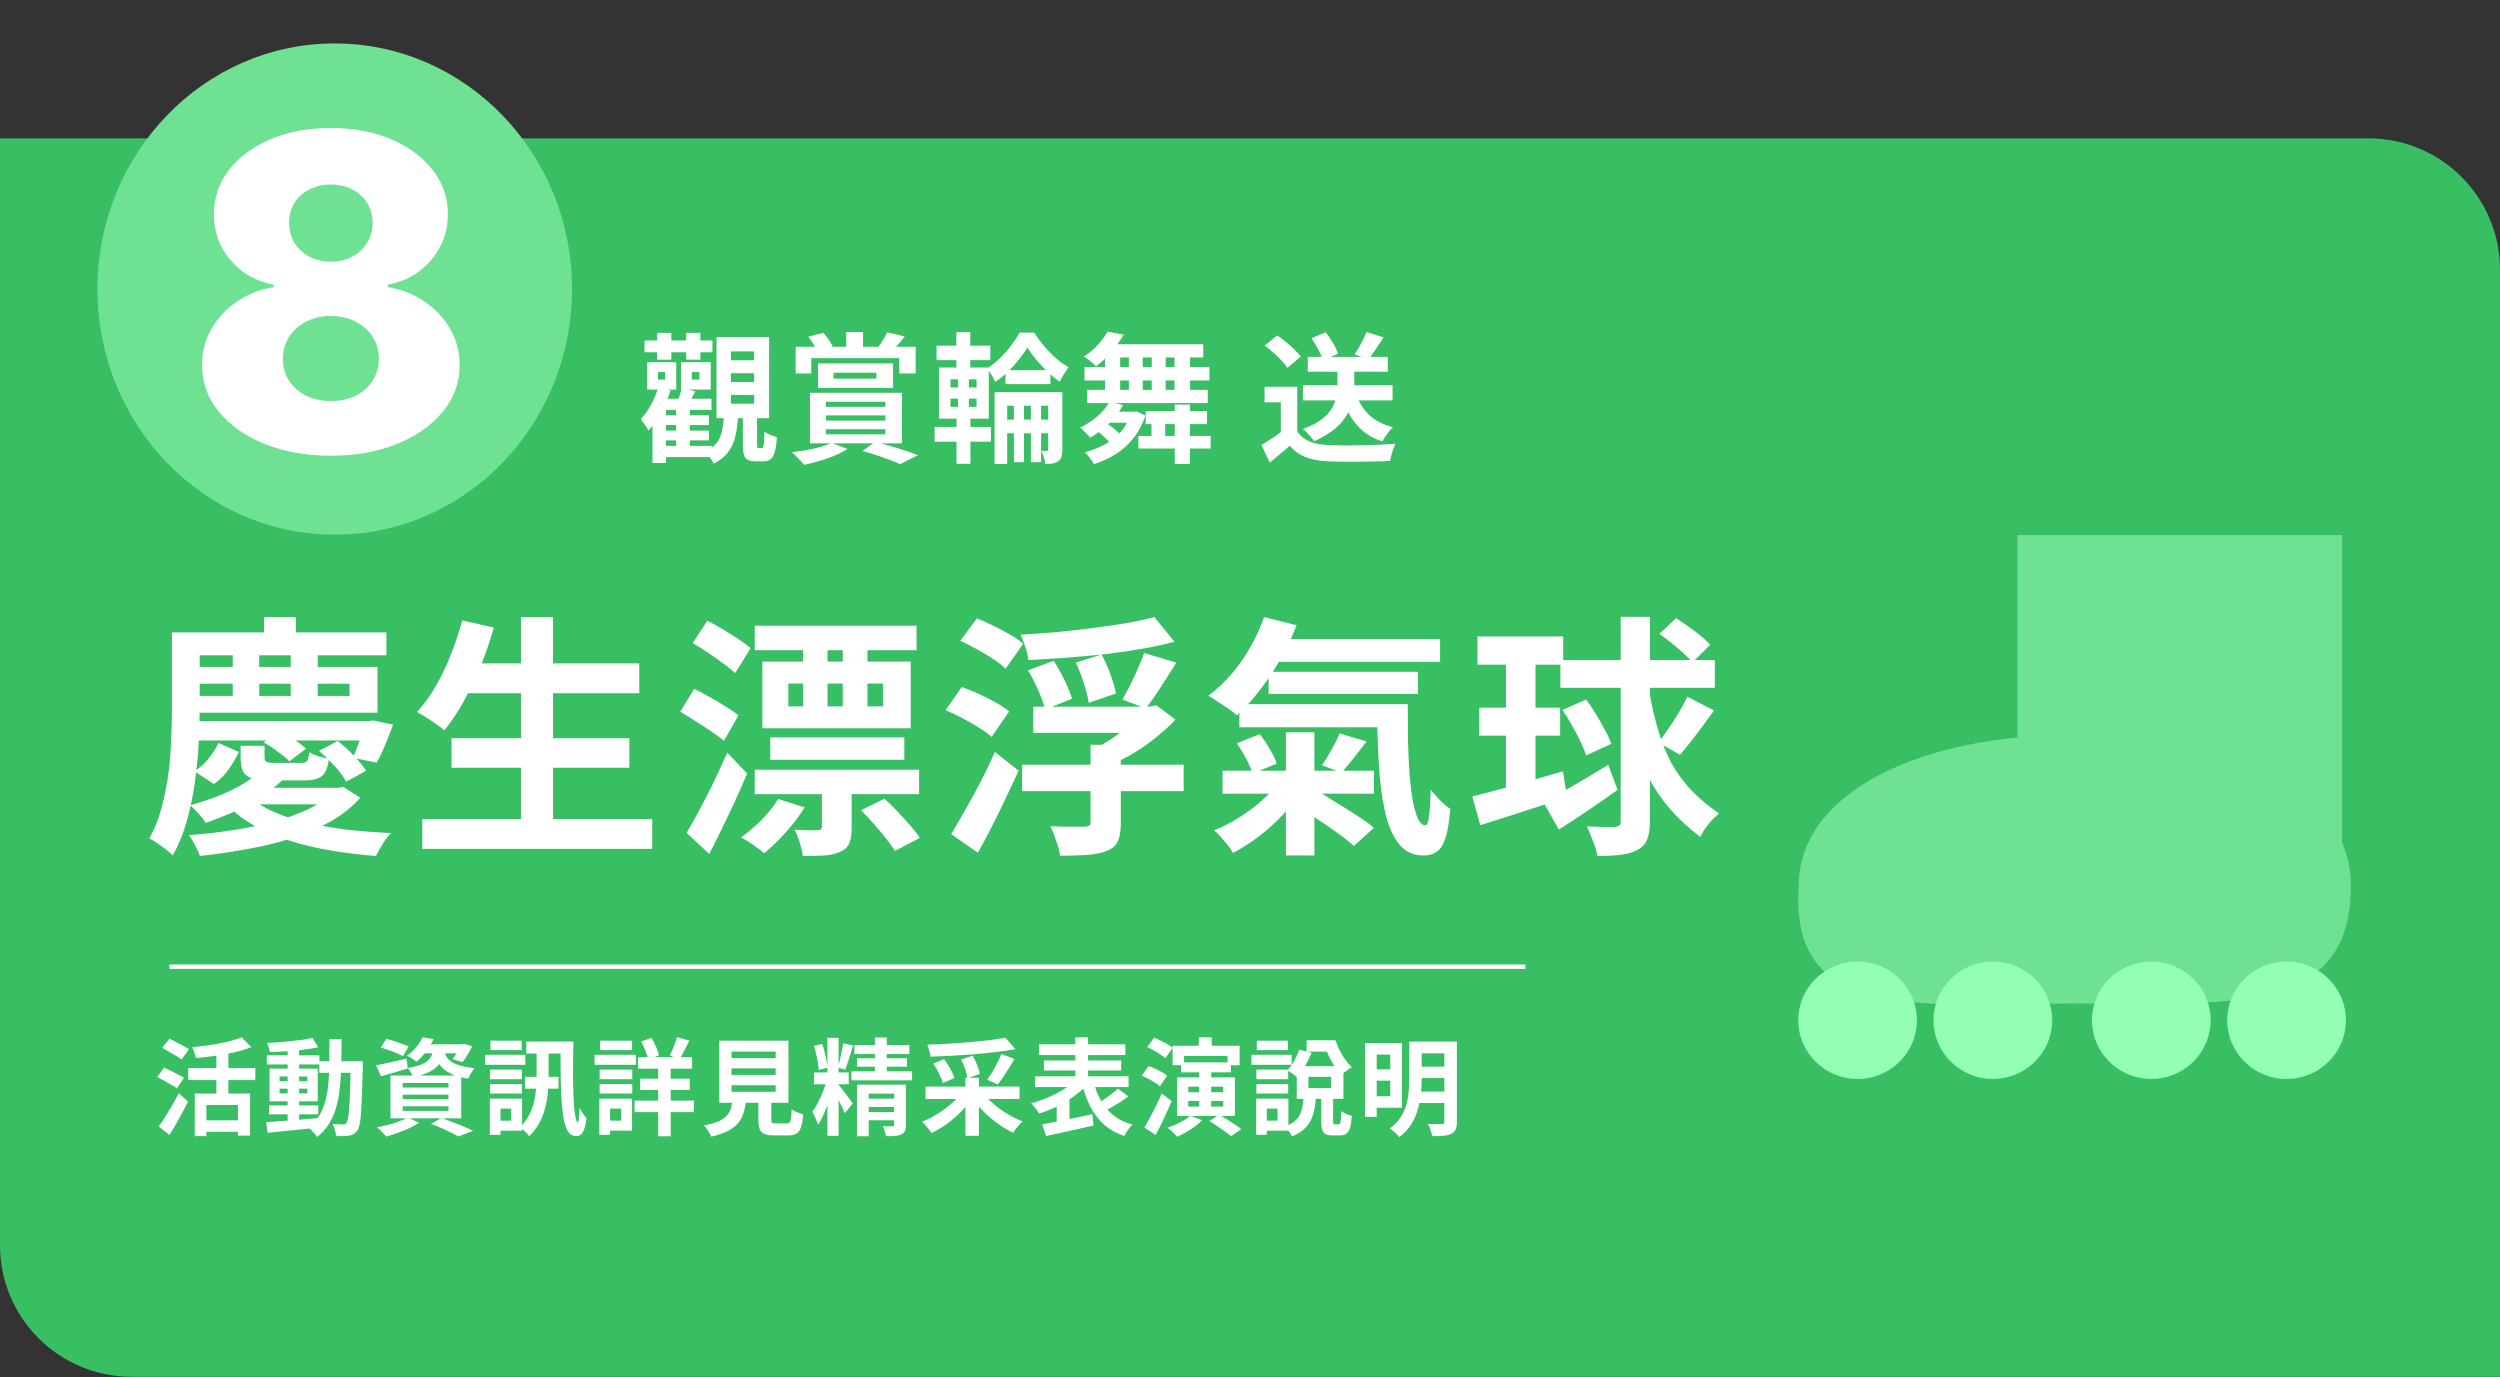 <svg width="570" height="314" viewBox="0 0 570 314" fill="none" xmlns="http://www.w3.org/2000/svg">
<rect x="0" y="0" width="570" height="314" fill="#333333" stroke="none"/>
<path d="M-0.001 31.535H539.999C556.568 31.535 569.999 44.967 569.999 61.535V313.907H29.999C13.431 313.907 -0.001 300.475 -0.001 283.907V31.535Z" fill="#39BF63"/>
<line x1="347.796" y1="220.406" x2="38.643" y2="220.406" stroke="white"/>
<path d="M150.501 94.682H161.637V96.922H150.501V94.682ZM150.501 98.17H161.637V100.41H150.501V98.17ZM150.341 101.658H162.277V104.218H150.341V101.658ZM146.949 77.626H162.437V80.314H146.949V77.626ZM154.149 92.346H157.285V103.226H154.149V92.346ZM149.829 75.898H153.061V82.01H149.829V75.898ZM156.453 75.898H159.685V82.01H156.453V75.898ZM150.021 84.826V86.554H151.621V84.826H150.021ZM147.557 82.586H154.181V88.826H147.557V82.586ZM157.733 84.826V86.554H159.461V84.826H157.733ZM155.269 82.586H162.053V88.826H155.269V82.586ZM151.845 90.906H162.213V93.466H151.845V105.562H148.773V93.018L150.693 90.906H151.845ZM155.429 88.506L158.565 89.21C158.202 89.872 157.85 90.522 157.509 91.162C157.189 91.802 156.89 92.357 156.613 92.826L154.245 92.154C154.479 91.621 154.703 91.013 154.917 90.33C155.151 89.648 155.322 89.04 155.429 88.506ZM150.117 88.282L152.901 89.018C152.346 90.725 151.621 92.4 150.725 94.042C149.85 95.664 148.89 97.029 147.845 98.138C147.738 97.925 147.578 97.658 147.365 97.338C147.151 96.997 146.927 96.666 146.693 96.346C146.479 96.026 146.277 95.77 146.085 95.578C146.938 94.682 147.717 93.594 148.421 92.314C149.125 91.013 149.69 89.669 150.117 88.282ZM166.661 85.082V87.098H171.941V85.082H166.661ZM166.661 90.042V92.058H171.941V90.042H166.661ZM166.661 80.122V82.138H171.941V80.122H166.661ZM163.365 76.858H175.365V95.354H163.365V76.858ZM169.381 94.81H172.613V101.242C172.613 101.648 172.634 101.904 172.677 102.01C172.719 102.117 172.815 102.17 172.965 102.17C173.007 102.17 173.071 102.17 173.157 102.17C173.263 102.17 173.37 102.17 173.477 102.17C173.583 102.17 173.658 102.17 173.701 102.17C173.829 102.17 173.925 102.096 173.989 101.946C174.074 101.776 174.138 101.424 174.181 100.89C174.245 100.336 174.277 99.504 174.277 98.394C174.597 98.672 175.045 98.928 175.621 99.162C176.197 99.376 176.698 99.546 177.125 99.674C177.039 101.125 176.879 102.245 176.645 103.034C176.431 103.845 176.111 104.4 175.685 104.698C175.279 105.018 174.746 105.178 174.085 105.178C173.914 105.178 173.722 105.178 173.509 105.178C173.317 105.178 173.114 105.178 172.901 105.178C172.709 105.178 172.538 105.178 172.389 105.178C171.557 105.178 170.917 105.061 170.469 104.826C170.042 104.592 169.754 104.186 169.605 103.61C169.455 103.034 169.381 102.266 169.381 101.306V94.81ZM165.029 94.938H168.261C168.175 96.602 167.973 98.117 167.653 99.482C167.354 100.826 166.821 102.01 166.053 103.034C165.285 104.08 164.175 104.976 162.725 105.722C162.533 105.317 162.234 104.826 161.829 104.25C161.423 103.696 161.029 103.258 160.645 102.938C161.861 102.426 162.767 101.797 163.365 101.05C163.962 100.304 164.367 99.418 164.581 98.394C164.815 97.37 164.965 96.218 165.029 94.938ZM192.933 75.706H196.773V80.986H192.933V75.706ZM181.413 79.066H208.773V85.146H205.029V81.658H184.965V85.146H181.413V79.066ZM190.053 84.986V86.33H199.813V84.986H190.053ZM186.501 82.874H203.621V88.442H186.501V82.874ZM184.293 76.762L187.717 75.866C188.143 76.336 188.549 76.858 188.933 77.434C189.317 78.01 189.626 78.512 189.861 78.938L186.341 80.09C186.149 79.642 185.861 79.109 185.477 78.49C185.093 77.85 184.698 77.274 184.293 76.762ZM202.277 75.77L206.277 76.698C205.765 77.381 205.253 78.01 204.741 78.586C204.229 79.162 203.77 79.664 203.365 80.09L200.197 79.194C200.559 78.704 200.943 78.138 201.349 77.498C201.754 76.837 202.063 76.261 202.277 75.77ZM188.293 94.714V95.898H201.861V94.714H188.293ZM188.293 97.85V99.034H201.861V97.85H188.293ZM188.293 91.61V92.762H201.861V91.61H188.293ZM184.677 89.562H205.637V101.082H184.677V89.562ZM189.541 100.954L193.221 102.362C192.41 102.896 191.45 103.397 190.341 103.866C189.231 104.336 188.069 104.741 186.853 105.082C185.637 105.445 184.474 105.744 183.365 105.978C183.151 105.722 182.863 105.402 182.501 105.018C182.159 104.656 181.818 104.304 181.477 103.962C181.135 103.621 180.815 103.344 180.517 103.13C181.647 102.981 182.778 102.81 183.909 102.618C185.061 102.405 186.127 102.16 187.109 101.882C188.111 101.605 188.922 101.296 189.541 100.954ZM196.645 102.81L199.589 100.73C200.719 101.029 201.882 101.36 203.077 101.722C204.293 102.064 205.434 102.416 206.501 102.778C207.589 103.141 208.517 103.472 209.285 103.77L205.285 105.818C204.645 105.541 203.855 105.232 202.917 104.89C201.999 104.549 200.997 104.186 199.909 103.802C198.842 103.44 197.754 103.109 196.645 102.81ZM229.253 84.41H239.493V87.578H229.253V84.41ZM228.293 95.674H240.165V98.778H228.293V95.674ZM231.173 90.586H233.477V105.37H231.173V90.586ZM235.045 90.586H237.381V105.37H235.045V90.586ZM234.245 79.258C233.711 80.112 233.061 81.018 232.293 81.978C231.546 82.938 230.714 83.866 229.797 84.762C228.879 85.637 227.919 86.416 226.917 87.098C226.725 86.629 226.447 86.096 226.085 85.498C225.722 84.901 225.37 84.41 225.029 84.026C226.031 83.386 227.013 82.608 227.973 81.69C228.933 80.752 229.797 79.77 230.565 78.746C231.354 77.701 231.983 76.73 232.453 75.834H235.781C236.442 76.858 237.199 77.882 238.053 78.906C238.906 79.909 239.813 80.837 240.773 81.69C241.733 82.522 242.693 83.205 243.653 83.738C243.311 84.186 242.949 84.709 242.565 85.306C242.202 85.904 241.882 86.48 241.605 87.034C240.709 86.394 239.791 85.637 238.853 84.762C237.935 83.888 237.071 82.97 236.261 82.01C235.471 81.05 234.799 80.133 234.245 79.258ZM226.757 89.402H240.261V92.506H229.637V105.786H226.757V89.402ZM238.981 89.402H242.213V102.522C242.213 103.162 242.149 103.696 242.021 104.122C241.893 104.57 241.637 104.922 241.253 105.178C240.869 105.456 240.442 105.626 239.973 105.69C239.503 105.754 238.949 105.776 238.309 105.754C238.266 105.328 238.159 104.826 237.989 104.25C237.818 103.674 237.626 103.184 237.413 102.778C237.69 102.8 237.946 102.81 238.181 102.81C238.437 102.81 238.607 102.81 238.693 102.81C238.885 102.81 238.981 102.693 238.981 102.458V89.402ZM213.541 78.81H225.797V82.106H213.541V78.81ZM213.093 97.338H225.925V100.698H213.093V97.338ZM218.053 75.738H221.221V85.082H218.053V75.738ZM218.437 85.114H220.901V94.01H221.253V105.754H218.085V94.01H218.437V85.114ZM216.709 90.874V92.762H222.661V90.874H216.709ZM216.709 86.49V88.346H222.661V86.49H216.709ZM214.085 83.802H225.445V95.45H214.085V83.802ZM265.669 94.97V100.986H262.533V94.97H265.669ZM271.301 92.25V105.786H267.845V92.25H271.301ZM276.037 99.386V102.266H259.557V99.386H276.037ZM275.205 93.722V96.698H261.221V93.722H275.205ZM252.357 96.538C252.762 96.794 253.189 97.104 253.637 97.466C254.085 97.808 254.501 98.16 254.885 98.522C255.269 98.864 255.589 99.184 255.845 99.482L253.285 101.21C253.071 100.912 252.773 100.581 252.389 100.218C252.026 99.856 251.631 99.493 251.205 99.13C250.778 98.746 250.362 98.405 249.957 98.106L252.357 96.538ZM258.533 93.882L259.109 93.786L261.157 94.746C260.495 96.752 259.578 98.48 258.405 99.93C257.253 101.381 255.909 102.586 254.373 103.546C252.858 104.506 251.205 105.264 249.413 105.818C249.306 105.562 249.125 105.264 248.869 104.922C248.613 104.581 248.346 104.24 248.069 103.898C247.791 103.557 247.546 103.301 247.333 103.13C249.018 102.682 250.554 102.074 251.941 101.306C253.349 100.517 254.554 99.557 255.557 98.426C256.581 97.274 257.338 95.92 257.829 94.362V93.882H258.533ZM256.037 92.378C255.205 93.936 254.117 95.354 252.773 96.634C251.429 97.914 250.031 98.96 248.581 99.77C248.431 99.578 248.207 99.344 247.909 99.066C247.631 98.768 247.343 98.48 247.045 98.202C246.767 97.904 246.511 97.669 246.277 97.498C247.685 96.816 248.986 95.962 250.181 94.938C251.397 93.914 252.335 92.784 252.997 91.546L256.037 92.378ZM271.333 79.546V90.33H267.781V79.546H271.333ZM265.765 79.546V90.33H262.597V79.546H265.765ZM260.549 79.546V90.33H257.381V79.546H260.549ZM255.397 79.546V90.33H251.941V79.546H255.397ZM275.365 88.89V91.898H247.877V88.89H275.365ZM275.749 83.674V86.746H247.269V83.674H275.749ZM258.917 93.882V96.378H250.757L253.253 93.882H258.917ZM274.341 78.49V81.498H250.213L253.189 78.49H274.341ZM256.197 76.314C255.407 77.637 254.501 78.906 253.477 80.122C252.474 81.338 251.279 82.48 249.893 83.546C249.573 83.162 249.135 82.757 248.581 82.33C248.026 81.882 247.535 81.541 247.109 81.306C248.367 80.496 249.455 79.578 250.373 78.554C251.29 77.53 252.015 76.549 252.549 75.61L256.197 76.314ZM297.056 87.834H317.504V91.29H297.056V87.834ZM298.176 81.37H316.416V84.762H298.176V81.37ZM304.928 83.034H308.768V88.154C308.768 89.178 308.64 90.245 308.384 91.354C308.149 92.464 307.701 93.573 307.04 94.682C306.4 95.77 305.472 96.826 304.256 97.85C303.061 98.853 301.514 99.77 299.616 100.602C299.445 100.325 299.21 100.016 298.912 99.674C298.613 99.333 298.304 98.992 297.984 98.65C297.664 98.309 297.354 98.032 297.056 97.818C298.869 97.157 300.298 96.421 301.344 95.61C302.41 94.8 303.189 93.957 303.68 93.082C304.192 92.208 304.522 91.354 304.672 90.522C304.842 89.669 304.928 88.869 304.928 88.122V83.034ZM309.344 90.266C310.005 92.037 311.008 93.541 312.352 94.778C313.717 95.994 315.466 96.869 317.6 97.402C317.322 97.658 317.024 97.978 316.704 98.362C316.405 98.746 316.117 99.141 315.84 99.546C315.584 99.93 315.36 100.293 315.168 100.634C312.821 99.866 310.922 98.661 309.472 97.018C308.021 95.376 306.901 93.36 306.112 90.97L309.344 90.266ZM295.776 88.186V99.994H292.032V91.738H288.32V88.186H295.776ZM295.776 98.33C296.437 99.376 297.365 100.144 298.56 100.634C299.754 101.125 301.184 101.402 302.848 101.466C303.786 101.509 304.896 101.541 306.176 101.562C307.477 101.562 308.842 101.552 310.272 101.53C311.701 101.509 313.098 101.466 314.464 101.402C315.85 101.338 317.077 101.264 318.144 101.178C318.016 101.477 317.866 101.861 317.696 102.33C317.525 102.8 317.365 103.28 317.216 103.77C317.088 104.261 316.992 104.698 316.928 105.082C315.968 105.146 314.869 105.189 313.632 105.21C312.394 105.253 311.125 105.274 309.824 105.274C308.522 105.296 307.264 105.296 306.048 105.274C304.832 105.253 303.744 105.221 302.784 105.178C300.821 105.093 299.146 104.784 297.76 104.25C296.373 103.738 295.146 102.864 294.08 101.626C293.376 102.224 292.65 102.842 291.904 103.482C291.178 104.122 290.378 104.784 289.504 105.466L287.616 101.466C288.362 101.018 289.141 100.528 289.952 99.994C290.762 99.461 291.541 98.906 292.288 98.33H295.776ZM288.352 78.778L291.2 76.474C291.861 76.901 292.533 77.402 293.216 77.978C293.898 78.533 294.538 79.109 295.136 79.706C295.733 80.282 296.213 80.816 296.576 81.306L293.536 83.866C293.216 83.354 292.768 82.8 292.192 82.202C291.637 81.605 291.018 81.008 290.336 80.41C289.653 79.792 288.992 79.248 288.352 78.778ZM311.552 75.706L315.456 76.922C314.88 77.84 314.282 78.746 313.664 79.642C313.066 80.517 312.512 81.264 312 81.882L308.864 80.794C309.184 80.304 309.514 79.77 309.856 79.194C310.197 78.597 310.517 78 310.816 77.402C311.114 76.784 311.36 76.218 311.552 75.706ZM299.008 77.114L302.24 75.77C302.837 76.496 303.402 77.317 303.936 78.234C304.469 79.152 304.842 79.962 305.056 80.666L301.6 82.138C301.429 81.456 301.088 80.645 300.576 79.706C300.085 78.746 299.562 77.882 299.008 77.114Z" fill="white"/>
<path d="M44.414 249.322H57.014V258.922H54.254V251.938H47.054V259.042H44.414V249.322ZM55.094 236.506L57.302 238.762C56.134 239.21 54.838 239.602 53.414 239.938C51.99 240.258 50.526 240.522 49.022 240.73C47.534 240.938 46.078 241.106 44.654 241.234C44.606 240.898 44.494 240.49 44.318 240.01C44.158 239.514 43.998 239.106 43.838 238.786C44.862 238.674 45.894 238.546 46.934 238.402C47.99 238.258 49.014 238.09 50.006 237.898C50.998 237.706 51.926 237.498 52.79 237.274C53.654 237.034 54.422 236.778 55.094 236.506ZM49.334 239.218H52.07V250.834H49.334V239.218ZM42.926 243.514H58.214V246.25H42.926V243.514ZM46.31 255.442H55.406V258.058H46.31V255.442ZM36.998 238.906L38.63 236.818C39.078 237.042 39.582 237.298 40.142 237.586C40.702 237.874 41.246 238.162 41.774 238.45C42.318 238.738 42.758 238.994 43.094 239.218L41.39 241.546C41.07 241.306 40.654 241.034 40.142 240.73C39.63 240.426 39.094 240.114 38.534 239.794C37.974 239.458 37.462 239.162 36.998 238.906ZM35.846 245.554L37.406 243.418C37.854 243.61 38.366 243.85 38.942 244.138C39.518 244.426 40.078 244.714 40.622 245.002C41.166 245.274 41.606 245.522 41.942 245.746L40.334 248.146C40.014 247.906 39.59 247.634 39.062 247.33C38.55 247.026 38.006 246.714 37.43 246.394C36.854 246.074 36.326 245.794 35.846 245.554ZM36.206 256.834C36.638 256.226 37.11 255.514 37.622 254.698C38.15 253.866 38.686 252.986 39.23 252.058C39.774 251.114 40.286 250.178 40.766 249.25L42.878 251.17C42.462 252.002 42.014 252.858 41.534 253.738C41.07 254.618 40.59 255.482 40.094 256.33C39.614 257.178 39.126 257.994 38.63 258.778L36.206 256.834ZM61.358 252.034H72.566V254.074H61.358V252.034ZM60.83 240.61H72.83V242.698H60.83V240.61ZM65.582 238.93H68.198V256.138H65.582V238.93ZM60.686 255.85C61.694 255.786 62.846 255.706 64.142 255.61C65.438 255.514 66.806 255.41 68.246 255.298C69.702 255.17 71.15 255.042 72.59 254.914L72.614 257.098C71.254 257.242 69.878 257.386 68.486 257.53C67.11 257.674 65.782 257.802 64.502 257.914C63.238 258.042 62.078 258.162 61.022 258.274L60.686 255.85ZM63.734 248.218V249.298H70.07V248.218H63.734ZM63.734 245.434V246.514H70.07V245.434H63.734ZM61.454 243.634H72.446V251.098H61.454V243.634ZM71.294 236.65L72.542 238.786C71.534 238.994 70.398 239.178 69.134 239.338C67.886 239.482 66.606 239.602 65.294 239.698C63.982 239.778 62.726 239.834 61.526 239.866C61.478 239.562 61.39 239.218 61.262 238.834C61.15 238.434 61.022 238.09 60.878 237.802C61.774 237.754 62.694 237.698 63.638 237.634C64.582 237.554 65.51 237.466 66.422 237.37C67.35 237.274 68.222 237.17 69.038 237.058C69.87 236.93 70.622 236.794 71.294 236.65ZM72.806 241.954H81.134V244.594H72.806V241.954ZM79.958 241.954H82.718C82.718 241.954 82.718 242.034 82.718 242.194C82.718 242.354 82.718 242.538 82.718 242.746C82.718 242.938 82.718 243.098 82.718 243.226C82.654 245.69 82.59 247.786 82.526 249.514C82.462 251.226 82.39 252.642 82.31 253.762C82.246 254.866 82.142 255.73 81.998 256.354C81.87 256.978 81.71 257.426 81.518 257.698C81.246 258.098 80.958 258.378 80.654 258.538C80.366 258.714 80.022 258.842 79.622 258.922C79.254 258.986 78.806 259.018 78.278 259.018C77.75 259.034 77.198 259.034 76.622 259.018C76.606 258.618 76.518 258.154 76.358 257.626C76.214 257.098 76.03 256.642 75.806 256.258C76.318 256.306 76.79 256.338 77.222 256.354C77.654 256.37 77.982 256.378 78.206 256.378C78.398 256.378 78.558 256.346 78.686 256.282C78.814 256.218 78.934 256.114 79.046 255.97C79.174 255.778 79.286 255.41 79.382 254.866C79.478 254.306 79.558 253.514 79.622 252.49C79.702 251.45 79.766 250.114 79.814 248.482C79.878 246.85 79.926 244.874 79.958 242.554V241.954ZM75.11 236.914H77.87C77.87 238.962 77.846 240.906 77.798 242.746C77.766 244.586 77.662 246.322 77.486 247.954C77.326 249.57 77.046 251.074 76.646 252.466C76.262 253.842 75.718 255.098 75.014 256.234C74.31 257.37 73.406 258.37 72.302 259.234C72.158 258.994 71.966 258.738 71.726 258.466C71.502 258.194 71.262 257.93 71.006 257.674C70.766 257.434 70.526 257.234 70.286 257.074C71.294 256.306 72.11 255.426 72.734 254.434C73.358 253.426 73.838 252.314 74.174 251.098C74.51 249.866 74.742 248.522 74.87 247.066C74.998 245.594 75.07 244.018 75.086 242.338C75.102 240.642 75.11 238.834 75.11 236.914ZM86.822 238.834L88.094 236.866C88.638 236.994 89.222 237.162 89.846 237.37C90.47 237.562 91.078 237.77 91.67 237.994C92.278 238.202 92.782 238.402 93.182 238.594L91.886 240.778C91.502 240.586 91.022 240.37 90.446 240.13C89.87 239.874 89.262 239.634 88.622 239.41C87.982 239.186 87.382 238.994 86.822 238.834ZM85.766 242.89C86.646 242.73 87.702 242.506 88.934 242.218C90.182 241.93 91.438 241.642 92.702 241.354L92.966 243.61C91.926 243.946 90.87 244.266 89.798 244.57C88.742 244.858 87.758 245.13 86.846 245.386L85.766 242.89ZM96.398 238.114H105.614V240.154H94.79L96.398 238.114ZM104.942 238.114H105.35L105.782 238.018L107.678 238.522C107.374 239.162 107.014 239.818 106.598 240.49C106.198 241.162 105.806 241.722 105.422 242.17L103.166 241.474C103.486 241.09 103.814 240.618 104.15 240.058C104.486 239.482 104.75 238.946 104.942 238.45V238.114ZM98.87 238.978H101.438C101.326 239.826 101.134 240.602 100.862 241.306C100.59 241.994 100.19 242.61 99.662 243.154C99.15 243.682 98.454 244.146 97.574 244.546C96.71 244.946 95.598 245.282 94.238 245.554C94.126 245.25 93.942 244.898 93.686 244.498C93.43 244.082 93.182 243.754 92.942 243.514C94.094 243.322 95.038 243.09 95.774 242.818C96.51 242.546 97.078 242.234 97.478 241.882C97.894 241.514 98.206 241.09 98.414 240.61C98.622 240.13 98.774 239.586 98.87 238.978ZM101.294 239.578C101.39 240.026 101.55 240.458 101.774 240.874C102.014 241.29 102.374 241.674 102.854 242.026C103.334 242.362 104.006 242.666 104.87 242.938C105.734 243.194 106.846 243.402 108.206 243.562C107.934 243.85 107.662 244.226 107.39 244.69C107.118 245.154 106.91 245.57 106.766 245.938C105.278 245.698 104.054 245.362 103.094 244.93C102.15 244.498 101.406 244.01 100.862 243.466C100.334 242.922 99.926 242.338 99.638 241.714C99.366 241.074 99.15 240.442 98.99 239.818L101.294 239.578ZM96.326 236.506L98.87 236.938C98.406 237.882 97.862 238.794 97.238 239.674C96.614 240.538 95.846 241.338 94.934 242.074C94.678 241.818 94.334 241.562 93.902 241.306C93.486 241.05 93.102 240.85 92.75 240.706C93.63 240.098 94.366 239.426 94.958 238.69C95.55 237.938 96.006 237.21 96.326 236.506ZM91.814 249.586V250.594H102.254V249.586H91.814ZM91.814 252.226V253.282H102.254V252.226H91.814ZM91.814 246.922V247.954H102.254V246.922H91.814ZM89.03 245.218H105.158V254.986H89.03V245.218ZM98.27 256.258L100.67 254.89C101.534 255.194 102.406 255.522 103.286 255.874C104.182 256.21 105.03 256.554 105.83 256.906C106.646 257.242 107.334 257.546 107.894 257.818L104.534 259.114C104.086 258.858 103.526 258.562 102.854 258.226C102.182 257.89 101.454 257.546 100.67 257.194C99.902 256.858 99.102 256.546 98.27 256.258ZM92.966 254.794L95.582 255.994C94.942 256.41 94.19 256.818 93.326 257.218C92.462 257.618 91.574 257.978 90.662 258.298C89.75 258.634 88.886 258.914 88.07 259.138C87.894 258.946 87.678 258.714 87.422 258.442C87.182 258.186 86.926 257.922 86.654 257.65C86.382 257.394 86.142 257.186 85.934 257.026C86.782 256.866 87.638 256.674 88.502 256.45C89.382 256.226 90.206 255.97 90.974 255.682C91.758 255.394 92.422 255.098 92.966 254.794ZM119.99 237.466H129.302V240.202H119.99V237.466ZM119.702 245.53H127.334V248.218H119.702V245.53ZM122.342 239.29H125.078V245.362C125.078 246.498 125.03 247.666 124.934 248.866C124.838 250.066 124.638 251.266 124.334 252.466C124.046 253.666 123.606 254.826 123.014 255.946C122.422 257.05 121.638 258.09 120.662 259.066C120.518 258.858 120.318 258.618 120.062 258.346C119.806 258.09 119.542 257.842 119.27 257.602C119.014 257.362 118.774 257.17 118.55 257.026C119.398 256.178 120.078 255.274 120.59 254.314C121.102 253.354 121.478 252.37 121.718 251.362C121.974 250.338 122.142 249.322 122.222 248.314C122.302 247.29 122.342 246.29 122.342 245.314V239.29ZM127.79 237.466H130.742C130.71 238.826 130.686 240.218 130.67 241.642C130.654 243.066 130.646 244.458 130.646 245.818C130.662 247.162 130.694 248.434 130.742 249.634C130.79 250.818 130.854 251.874 130.934 252.802C131.03 253.714 131.142 254.45 131.27 255.01C131.398 255.554 131.558 255.85 131.75 255.898C131.814 255.914 131.87 255.762 131.918 255.442C131.966 255.122 132.006 254.706 132.038 254.194C132.086 253.682 132.118 253.154 132.134 252.61C132.278 252.85 132.446 253.13 132.638 253.45C132.83 253.77 133.022 254.066 133.214 254.338C133.406 254.61 133.574 254.818 133.718 254.962C133.59 256.21 133.366 257.154 133.046 257.794C132.742 258.434 132.374 258.826 131.942 258.97C131.51 259.114 131.03 259.074 130.502 258.85C129.926 258.642 129.462 258.09 129.11 257.194C128.758 256.314 128.494 255.186 128.318 253.81C128.142 252.418 128.014 250.85 127.934 249.106C127.87 247.346 127.83 245.474 127.814 243.49C127.798 241.506 127.79 239.498 127.79 237.466ZM111.734 243.874H118.982V246.058H111.734V243.874ZM111.83 237.274H118.934V239.434H111.83V237.274ZM111.734 247.162H118.982V249.322H111.734V247.162ZM110.606 240.49H119.774V242.77H110.606V240.49ZM112.982 250.474H119.03V257.794H112.982V255.514H116.558V252.754H112.982V250.474ZM111.686 250.474H114.11V258.73H111.686V250.474ZM145.478 241.042H157.79V243.658H145.478V241.042ZM145.958 245.938H157.262V248.506H145.958V245.938ZM144.686 250.93H158.198V253.57H144.686V250.93ZM150.062 241.978H152.918V259.066H150.062V241.978ZM154.358 236.458L157.166 237.274C156.782 238.042 156.398 238.802 156.014 239.554C155.63 240.29 155.27 240.922 154.934 241.45L152.702 240.682C152.91 240.298 153.11 239.866 153.302 239.386C153.51 238.89 153.71 238.386 153.902 237.874C154.094 237.362 154.246 236.89 154.358 236.458ZM146.198 237.466L148.526 236.626C148.91 237.25 149.262 237.93 149.582 238.666C149.902 239.402 150.126 240.05 150.254 240.61L147.782 241.57C147.67 241.01 147.462 240.346 147.158 239.578C146.87 238.81 146.55 238.106 146.198 237.466ZM136.718 243.874H144.158V246.058H136.718V243.874ZM136.814 237.274H144.11V239.434H136.814V237.274ZM136.718 247.162H144.158V249.322H136.718V247.162ZM135.566 240.49H144.998V242.77H135.566V240.49ZM138.038 250.474H144.11V257.794H138.038V255.514H141.638V252.754H138.038V250.474ZM136.646 250.474H139.094V258.73H136.646V250.474ZM166.79 243.586V245.074H176.846V243.586H166.79ZM166.79 247.426V248.938H176.846V247.426H166.79ZM166.79 239.77V241.258H176.846V239.77H166.79ZM164.006 237.274H179.774V251.434H164.006V237.274ZM172.91 249.514H175.862V255.25C175.862 255.634 175.918 255.882 176.03 255.994C176.158 256.09 176.446 256.138 176.894 256.138C176.99 256.138 177.142 256.138 177.35 256.138C177.574 256.138 177.822 256.138 178.094 256.138C178.366 256.138 178.622 256.138 178.862 256.138C179.102 256.138 179.286 256.138 179.414 256.138C179.686 256.138 179.894 256.066 180.038 255.922C180.182 255.778 180.286 255.474 180.35 255.01C180.414 254.546 180.462 253.842 180.494 252.898C180.702 253.058 180.958 253.218 181.262 253.378C181.582 253.538 181.91 253.674 182.246 253.786C182.598 253.898 182.894 253.994 183.134 254.074C183.038 255.338 182.87 256.314 182.63 257.002C182.39 257.706 182.038 258.194 181.574 258.466C181.11 258.738 180.478 258.874 179.678 258.874C179.55 258.874 179.374 258.874 179.15 258.874C178.942 258.874 178.71 258.874 178.454 258.874C178.198 258.874 177.934 258.874 177.662 258.874C177.406 258.874 177.174 258.874 176.966 258.874C176.758 258.874 176.598 258.874 176.486 258.874C175.542 258.874 174.806 258.762 174.278 258.538C173.766 258.314 173.406 257.938 173.198 257.41C173.006 256.882 172.91 256.17 172.91 255.274V249.514ZM167.054 250.498H170.126C170.03 251.586 169.854 252.586 169.598 253.498C169.358 254.394 168.958 255.202 168.398 255.922C167.854 256.642 167.078 257.266 166.07 257.794C165.062 258.338 163.75 258.794 162.134 259.162C162.054 258.89 161.918 258.594 161.726 258.274C161.55 257.97 161.35 257.658 161.126 257.338C160.918 257.034 160.71 256.786 160.502 256.594C161.894 256.338 163.006 256.026 163.838 255.658C164.67 255.274 165.302 254.834 165.734 254.338C166.182 253.842 166.494 253.282 166.67 252.658C166.846 252.018 166.974 251.298 167.054 250.498ZM188.654 236.626H191.198V258.97H188.654V236.626ZM185.606 244.522H193.502V247.21H185.606V244.522ZM188.63 245.938L190.238 246.73C190.046 247.53 189.814 248.378 189.542 249.274C189.286 250.154 188.998 251.034 188.678 251.914C188.358 252.794 188.014 253.626 187.646 254.41C187.294 255.194 186.926 255.874 186.542 256.45C186.446 256.146 186.318 255.818 186.158 255.466C186.014 255.098 185.854 254.738 185.678 254.386C185.518 254.018 185.358 253.706 185.198 253.45C185.678 252.858 186.134 252.13 186.566 251.266C187.014 250.386 187.414 249.482 187.766 248.554C188.134 247.61 188.422 246.738 188.63 245.938ZM191.27 247.402C191.414 247.562 191.63 247.834 191.918 248.218C192.222 248.602 192.542 249.026 192.878 249.49C193.23 249.938 193.55 250.362 193.838 250.762C194.126 251.146 194.326 251.426 194.438 251.602L192.614 253.81C192.47 253.458 192.286 253.05 192.062 252.586C191.854 252.106 191.614 251.61 191.342 251.098C191.086 250.586 190.83 250.106 190.574 249.658C190.318 249.194 190.102 248.802 189.926 248.482L191.27 247.402ZM185.582 238.474L187.454 238.018C187.662 238.578 187.846 239.194 188.006 239.866C188.182 240.522 188.326 241.162 188.438 241.786C188.55 242.394 188.622 242.946 188.654 243.442L186.662 243.946C186.646 243.45 186.582 242.89 186.47 242.266C186.374 241.642 186.246 240.994 186.086 240.322C185.942 239.65 185.774 239.034 185.582 238.474ZM192.23 237.874L194.51 238.354C194.318 238.978 194.118 239.634 193.91 240.322C193.702 240.994 193.494 241.642 193.286 242.266C193.094 242.874 192.902 243.418 192.71 243.898L191.006 243.394C191.166 242.898 191.326 242.33 191.486 241.69C191.646 241.05 191.79 240.394 191.918 239.722C192.062 239.05 192.166 238.434 192.23 237.874ZM194.798 238.282H207.326V240.322H194.798V238.282ZM195.398 241.282H206.798V243.202H195.398V241.282ZM194.126 244.258H207.95V246.322H194.126V244.258ZM199.478 236.554H202.19V245.41H199.478V236.554ZM195.398 247.306H204.518V249.346H198.062V259.066H195.398V247.306ZM203.846 247.306H206.558V256.474C206.558 257.066 206.486 257.53 206.342 257.866C206.198 258.202 205.918 258.466 205.502 258.658C205.086 258.834 204.59 258.946 204.014 258.994C203.438 259.042 202.766 259.058 201.998 259.042C201.95 258.69 201.854 258.298 201.71 257.866C201.566 257.45 201.414 257.082 201.254 256.762C201.702 256.778 202.142 256.794 202.574 256.81C203.006 256.81 203.302 256.802 203.462 256.786C203.622 256.786 203.726 256.762 203.774 256.714C203.822 256.65 203.846 256.554 203.846 256.426V247.306ZM196.886 250.498H204.782V252.394H196.886V250.498ZM196.886 253.546H204.782V255.418H196.886V253.546ZM228.326 240.298L231.278 241.45C230.894 242.138 230.478 242.834 230.03 243.538C229.598 244.242 229.166 244.914 228.734 245.554C228.302 246.194 227.886 246.762 227.486 247.258L225.086 246.178C225.47 245.666 225.862 245.074 226.262 244.402C226.662 243.73 227.038 243.034 227.39 242.314C227.758 241.594 228.07 240.922 228.326 240.298ZM212.798 242.506L215.222 241.474C215.734 242.13 216.214 242.858 216.662 243.658C217.11 244.458 217.422 245.17 217.598 245.794L214.958 246.922C214.814 246.314 214.534 245.602 214.118 244.786C213.718 243.954 213.278 243.194 212.798 242.506ZM219.134 241.57L221.75 240.682C222.006 241.114 222.246 241.578 222.47 242.074C222.694 242.57 222.886 243.058 223.046 243.538C223.222 244.018 223.342 244.45 223.406 244.834L220.598 245.842C220.534 245.266 220.358 244.578 220.07 243.778C219.798 242.978 219.486 242.242 219.134 241.57ZM220.118 245.722H223.19V258.97H220.118V245.722ZM211.022 247.738H232.454V250.57H211.022V247.738ZM229.238 236.602L231.518 239.218C230.126 239.458 228.63 239.674 227.03 239.866C225.43 240.058 223.79 240.226 222.11 240.37C220.43 240.498 218.742 240.61 217.046 240.706C215.366 240.802 213.734 240.874 212.15 240.922C212.134 240.65 212.086 240.346 212.006 240.01C211.926 239.674 211.83 239.346 211.718 239.026C211.622 238.69 211.526 238.41 211.43 238.186C212.998 238.138 214.59 238.066 216.206 237.97C217.838 237.874 219.438 237.762 221.006 237.634C222.574 237.49 224.054 237.338 225.446 237.178C226.854 237.002 228.118 236.81 229.238 236.602ZM219.518 248.746L222.086 249.826C221.51 250.706 220.854 251.562 220.118 252.394C219.398 253.226 218.614 254.01 217.766 254.746C216.934 255.482 216.062 256.154 215.15 256.762C214.238 257.37 213.318 257.898 212.39 258.346C212.23 258.074 212.022 257.778 211.766 257.458C211.526 257.138 211.27 256.826 210.998 256.522C210.726 256.218 210.47 255.962 210.23 255.754C211.142 255.402 212.046 254.97 212.942 254.458C213.838 253.946 214.694 253.386 215.51 252.778C216.342 252.17 217.094 251.522 217.766 250.834C218.454 250.146 219.038 249.45 219.518 248.746ZM223.766 248.746C224.246 249.434 224.83 250.114 225.518 250.786C226.222 251.458 226.99 252.106 227.822 252.73C228.654 253.338 229.518 253.898 230.414 254.41C231.326 254.906 232.238 255.33 233.15 255.682C232.926 255.874 232.678 256.122 232.406 256.426C232.134 256.73 231.87 257.042 231.614 257.362C231.374 257.698 231.166 258.002 230.99 258.274C230.078 257.842 229.166 257.322 228.254 256.714C227.342 256.106 226.462 255.434 225.614 254.698C224.766 253.962 223.974 253.186 223.238 252.37C222.502 251.538 221.846 250.69 221.27 249.826L223.766 248.746ZM236.894 238.114H256.574V240.562H236.894V238.114ZM238.022 241.786H255.638V244.066H238.022V241.786ZM236.006 245.41H257.318V247.858H236.006V245.41ZM245.174 236.506H248.078V247.45H245.174V236.506ZM245.198 246.298L247.694 247.498C247.038 248.186 246.294 248.85 245.462 249.49C244.646 250.13 243.766 250.73 242.822 251.29C241.878 251.834 240.91 252.33 239.918 252.778C238.926 253.21 237.934 253.578 236.942 253.882C236.814 253.658 236.638 253.402 236.414 253.114C236.206 252.826 235.982 252.546 235.742 252.274C235.518 251.986 235.302 251.746 235.094 251.554C236.038 251.298 236.998 250.986 237.974 250.618C238.95 250.25 239.886 249.834 240.782 249.37C241.678 248.906 242.502 248.418 243.254 247.906C244.022 247.394 244.67 246.858 245.198 246.298ZM249.35 246.754C249.766 248.338 250.35 249.778 251.102 251.074C251.854 252.37 252.814 253.474 253.982 254.386C255.15 255.282 256.55 255.962 258.182 256.426C257.974 256.634 257.75 256.882 257.51 257.17C257.27 257.474 257.046 257.786 256.838 258.106C256.63 258.442 256.454 258.738 256.31 258.994C254.534 258.386 253.022 257.538 251.774 256.45C250.542 255.346 249.518 254.026 248.702 252.49C247.902 250.954 247.238 249.21 246.71 247.258L249.35 246.754ZM254.87 248.194L257.27 249.994C256.662 250.426 256.03 250.858 255.374 251.29C254.718 251.706 254.07 252.098 253.43 252.466C252.79 252.834 252.19 253.162 251.63 253.45L249.83 251.89C250.358 251.57 250.926 251.202 251.534 250.786C252.158 250.37 252.758 249.938 253.334 249.49C253.926 249.042 254.438 248.61 254.87 248.194ZM237.638 256.354C238.614 256.178 239.726 255.97 240.974 255.73C242.238 255.474 243.558 255.202 244.934 254.914C246.326 254.626 247.702 254.33 249.062 254.026L249.326 256.618C248.078 256.906 246.806 257.194 245.51 257.482C244.23 257.77 242.99 258.042 241.79 258.298C240.606 258.554 239.51 258.794 238.502 259.018L237.638 256.354ZM240.926 251.482L242.822 249.586L243.83 249.85V256.738H240.926V251.482ZM267.35 238.426H282.638V242.866H279.878V240.754H269.966V242.866H267.35V238.426ZM273.326 236.506H276.278V240.322H273.326V236.506ZM273.422 243.682H276.158V253.09H273.422V243.682ZM275.75 255.586L277.958 254.146C278.502 254.45 279.086 254.802 279.71 255.202C280.35 255.586 280.958 255.978 281.534 256.378C282.126 256.762 282.622 257.122 283.022 257.458L280.646 259.066C280.31 258.746 279.854 258.378 279.278 257.962C278.718 257.562 278.126 257.154 277.502 256.738C276.878 256.322 276.294 255.938 275.75 255.586ZM271.358 254.386L274.094 255.418C273.614 255.898 273.054 256.378 272.414 256.858C271.774 257.322 271.102 257.754 270.398 258.154C269.71 258.554 269.046 258.898 268.406 259.186C268.246 259.01 268.03 258.786 267.758 258.514C267.486 258.242 267.214 257.978 266.942 257.722C266.67 257.482 266.422 257.282 266.198 257.122C267.158 256.802 268.11 256.402 269.054 255.922C269.998 255.426 270.766 254.914 271.358 254.386ZM270.926 251.026V252.298H278.894V251.026H270.926ZM270.926 247.762V249.034H278.894V247.762H270.926ZM268.382 245.65H281.558V254.434H268.382V245.65ZM269.27 242.218H280.646V244.498H269.27V242.218ZM261.566 238.738L263.15 236.602C263.63 236.778 264.134 237.002 264.662 237.274C265.206 237.53 265.718 237.802 266.198 238.09C266.694 238.378 267.086 238.65 267.374 238.906L265.694 241.282C265.422 241.01 265.046 240.722 264.566 240.418C264.102 240.098 263.606 239.794 263.078 239.506C262.55 239.202 262.046 238.946 261.566 238.738ZM260.318 245.242L261.878 243.082C262.358 243.242 262.862 243.442 263.39 243.682C263.934 243.922 264.446 244.178 264.926 244.45C265.406 244.722 265.798 244.994 266.102 245.266L264.446 247.666C264.158 247.394 263.774 247.114 263.294 246.826C262.83 246.522 262.334 246.234 261.806 245.962C261.294 245.69 260.798 245.45 260.318 245.242ZM260.918 257.074C261.302 256.45 261.718 255.714 262.166 254.866C262.614 254.018 263.078 253.122 263.558 252.178C264.038 251.218 264.478 250.266 264.878 249.322L267.134 251.05C266.782 251.914 266.398 252.794 265.982 253.69C265.582 254.57 265.174 255.442 264.758 256.306C264.342 257.17 263.926 257.994 263.51 258.778L260.918 257.074ZM298.31 245.53V248.074H303.494V245.53H298.31ZM295.67 243.082H306.302V250.546H295.67V243.082ZM301.238 249.826H303.95V255.586C303.95 255.922 303.974 256.138 304.022 256.234C304.07 256.314 304.182 256.354 304.358 256.354C304.406 256.354 304.486 256.354 304.598 256.354C304.726 256.354 304.846 256.354 304.958 256.354C305.086 256.354 305.182 256.354 305.246 256.354C305.374 256.354 305.47 256.282 305.534 256.138C305.614 255.994 305.67 255.714 305.702 255.298C305.75 254.866 305.782 254.21 305.798 253.33C305.974 253.474 306.198 253.618 306.47 253.762C306.758 253.906 307.054 254.034 307.358 254.146C307.678 254.258 307.958 254.346 308.198 254.41C308.134 255.594 307.998 256.506 307.79 257.146C307.598 257.802 307.318 258.25 306.95 258.49C306.598 258.746 306.126 258.874 305.534 258.874C305.438 258.874 305.31 258.874 305.15 258.874C305.006 258.874 304.854 258.874 304.694 258.874C304.55 258.874 304.406 258.874 304.262 258.874C304.118 258.874 303.99 258.874 303.878 258.874C303.158 258.874 302.606 258.77 302.222 258.562C301.838 258.354 301.574 258.01 301.43 257.53C301.302 257.066 301.238 256.426 301.238 255.61V249.826ZM297.206 250.186H300.038C299.974 251.226 299.846 252.194 299.654 253.09C299.478 253.97 299.198 254.786 298.814 255.538C298.43 256.29 297.894 256.962 297.206 257.554C296.534 258.146 295.654 258.666 294.566 259.114C294.47 258.874 294.326 258.61 294.134 258.322C293.942 258.05 293.742 257.778 293.534 257.506C293.326 257.234 293.118 257.01 292.91 256.834C293.822 256.514 294.55 256.138 295.094 255.706C295.638 255.258 296.054 254.762 296.342 254.218C296.63 253.658 296.83 253.05 296.942 252.394C297.07 251.722 297.158 250.986 297.206 250.186ZM297.902 237.178H303.71V239.77H297.902V237.178ZM296.222 239.314L299.03 240.034C298.63 241.01 298.142 242.01 297.566 243.034C297.006 244.042 296.382 244.89 295.694 245.578C295.406 245.322 295.046 245.05 294.614 244.762C294.182 244.458 293.806 244.218 293.486 244.042C294.094 243.434 294.638 242.69 295.118 241.81C295.614 240.914 295.982 240.082 296.222 239.314ZM301.526 237.178H304.502C304.742 237.946 305.054 238.714 305.438 239.482C305.822 240.234 306.254 240.946 306.734 241.618C307.214 242.29 307.71 242.858 308.222 243.322C307.982 243.466 307.702 243.642 307.382 243.85C307.078 244.058 306.782 244.282 306.494 244.522C306.206 244.746 305.966 244.954 305.774 245.146C304.99 244.282 304.278 243.258 303.638 242.074C302.998 240.89 302.47 239.698 302.054 238.498H301.526V237.178ZM286.454 243.874H293.702V246.058H286.454V243.874ZM286.55 237.274H293.654V239.434H286.55V237.274ZM286.454 247.162H293.702V249.322H286.454V247.162ZM285.326 240.49H294.494V242.77H285.326V240.49ZM287.702 250.474H293.75V257.794H287.702V255.514H291.278V252.754H287.702V250.474ZM286.406 250.474H288.83V258.73H286.406V250.474ZM312.734 237.826H319.646V252.562H312.734V249.946H316.982V240.442H312.734V237.826ZM312.782 243.826H318.014V246.394H312.782V243.826ZM323.03 237.49H330.374V240.154H323.03V237.49ZM323.03 243.202H330.374V245.794H323.03V243.202ZM322.982 248.89H330.35V251.482H322.982V248.89ZM311.222 237.826H313.886V254.65H311.222V237.826ZM329.318 237.49H332.174V255.754C332.174 256.506 332.078 257.09 331.886 257.506C331.71 257.938 331.382 258.274 330.902 258.514C330.422 258.738 329.83 258.882 329.126 258.946C328.422 259.01 327.566 259.042 326.558 259.042C326.51 258.77 326.43 258.458 326.318 258.106C326.222 257.77 326.102 257.434 325.958 257.098C325.83 256.778 325.694 256.498 325.55 256.258C325.982 256.274 326.414 256.29 326.846 256.306C327.278 256.306 327.662 256.306 327.998 256.306C328.35 256.29 328.59 256.282 328.718 256.282C328.942 256.282 329.094 256.242 329.174 256.162C329.27 256.082 329.318 255.938 329.318 255.73V237.49ZM321.302 237.49H324.134V246.202C324.134 247.226 324.07 248.33 323.942 249.514C323.814 250.698 323.574 251.882 323.222 253.066C322.886 254.234 322.382 255.354 321.71 256.426C321.038 257.482 320.15 258.418 319.046 259.234C318.902 259.042 318.694 258.818 318.422 258.562C318.166 258.322 317.894 258.082 317.606 257.842C317.334 257.602 317.086 257.426 316.862 257.314C317.886 256.562 318.694 255.738 319.286 254.842C319.878 253.93 320.318 252.986 320.606 252.01C320.894 251.018 321.078 250.026 321.158 249.034C321.254 248.042 321.302 247.09 321.302 246.178V237.49Z" fill="white"/>
<path d="M43.846 164.422H84.736V168.83H43.846V164.422ZM53.068 149.226H59.1V161H53.068V149.226ZM66.292 149.226H72.44V161H66.292V149.226ZM44.948 152.068H86.07V162.508H44.948V158.68H79.69V155.896H44.948V152.068ZM59.042 176.08L64.9 177.414C62.696 179.541 60.125 181.435 57.186 183.098C54.247 184.761 50.825 186.269 46.92 187.622C46.533 187.003 45.973 186.288 45.238 185.476C44.542 184.664 43.904 184.045 43.324 183.62C46.92 182.615 50.052 181.474 52.72 180.198C55.388 178.883 57.495 177.511 59.042 176.08ZM59.1 179.618H77.37V183.388H55.33L59.1 179.618ZM75.978 179.618H77.196L78.24 179.386L82.126 181.88C80.309 183.968 78.066 185.766 75.398 187.274C72.73 188.782 69.772 190.058 66.524 191.102C63.315 192.146 59.912 192.977 56.316 193.596C52.759 194.253 49.182 194.775 45.586 195.162C45.354 194.466 44.987 193.654 44.484 192.726C44.02 191.798 43.556 191.025 43.092 190.406C46.379 190.174 49.665 189.807 52.952 189.304C56.277 188.801 59.429 188.144 62.406 187.332C65.383 186.52 68.051 185.553 70.41 184.432C72.769 183.272 74.625 181.938 75.978 180.43V179.618ZM57.36 182.054C58.829 183.291 60.666 184.374 62.87 185.302C65.113 186.23 67.626 187.023 70.41 187.68C73.194 188.299 76.171 188.801 79.342 189.188C82.513 189.536 85.78 189.787 89.144 189.942C88.525 190.561 87.887 191.392 87.23 192.436C86.611 193.48 86.109 194.389 85.722 195.162C82.242 194.891 78.878 194.485 75.63 193.944C72.382 193.403 69.308 192.687 66.408 191.798C63.547 190.909 60.917 189.826 58.52 188.55C56.161 187.274 54.093 185.785 52.314 184.084L57.36 182.054ZM54.866 170.048H60.318V172.6C60.318 173.18 60.453 173.547 60.724 173.702C61.033 173.857 61.633 173.934 62.522 173.934C62.754 173.934 63.141 173.934 63.682 173.934C64.223 173.934 64.823 173.934 65.48 173.934C66.176 173.934 66.795 173.934 67.336 173.934C67.916 173.934 68.341 173.934 68.612 173.934C69.308 173.934 69.772 173.799 70.004 173.528C70.236 173.219 70.41 172.542 70.526 171.498C71.067 171.846 71.763 172.155 72.614 172.426C73.503 172.697 74.296 172.89 74.992 173.006C74.76 174.939 74.219 176.254 73.368 176.95C72.556 177.607 71.222 177.936 69.366 177.936C69.134 177.936 68.767 177.936 68.264 177.936C67.761 177.936 67.181 177.936 66.524 177.936C65.867 177.936 65.229 177.936 64.61 177.936C63.991 177.936 63.431 177.936 62.928 177.936C62.425 177.936 62.058 177.936 61.826 177.936C59.97 177.936 58.52 177.781 57.476 177.472C56.471 177.124 55.775 176.583 55.388 175.848C55.04 175.075 54.866 173.992 54.866 172.6V170.048ZM83.112 164.422H84.098L85.084 164.248L89.608 165.234C89.067 166.742 88.467 168.289 87.81 169.874C87.153 171.459 86.515 172.793 85.896 173.876L80.444 172.774C80.908 171.769 81.391 170.57 81.894 169.178C82.397 167.786 82.803 166.452 83.112 165.176V164.422ZM49.82 169.41L54.46 171.44C53.841 172.755 53.068 174.069 52.14 175.384C51.251 176.699 50.129 177.82 48.776 178.748L44.31 175.848C45.509 175.113 46.591 174.147 47.558 172.948C48.525 171.749 49.279 170.57 49.82 169.41ZM60.086 169.294L63.74 166.684C64.784 167.187 65.886 167.825 67.046 168.598C68.206 169.371 69.115 170.067 69.772 170.686L66.002 173.586C65.345 172.929 64.436 172.175 63.276 171.324C62.155 170.473 61.091 169.797 60.086 169.294ZM72.73 171.208L77.022 168.946C78.221 169.874 79.439 170.995 80.676 172.31C81.913 173.586 82.841 174.727 83.46 175.732L78.936 178.226C78.395 177.182 77.525 176.003 76.326 174.688C75.127 173.373 73.929 172.213 72.73 171.208ZM60.202 140.7H67.452V148.066H60.202V140.7ZM42.512 144.18H88.1V149.4H42.512V144.18ZM39.206 144.18H45.528V161.464C45.528 163.9 45.451 166.568 45.296 169.468C45.141 172.368 44.851 175.345 44.426 178.4C44.001 181.455 43.382 184.413 42.57 187.274C41.758 190.135 40.695 192.726 39.38 195.046C38.993 194.659 38.471 194.195 37.814 193.654C37.157 193.151 36.48 192.668 35.784 192.204C35.127 191.74 34.547 191.392 34.044 191.16C35.243 189.033 36.171 186.713 36.828 184.2C37.524 181.648 38.046 179.057 38.394 176.428C38.742 173.76 38.955 171.15 39.032 168.598C39.148 166.046 39.206 163.668 39.206 161.464V144.18ZM105.384 151.256H145.752V158.042H105.384V151.256ZM102.948 168.308H143.49V175.036H102.948V168.308ZM96.278 186.752H148.71V193.538H96.278V186.752ZM118.782 140.7H126.09V190.058H118.782V140.7ZM105.384 141.454L112.576 143.078C111.764 146.055 110.759 148.994 109.56 151.894C108.361 154.794 107.066 157.501 105.674 160.014C104.282 162.489 102.832 164.654 101.324 166.51C100.86 166.085 100.241 165.621 99.468 165.118C98.733 164.577 97.96 164.055 97.148 163.552C96.336 163.049 95.64 162.643 95.06 162.334C96.607 160.71 98.018 158.777 99.294 156.534C100.609 154.291 101.769 151.875 102.774 149.284C103.818 146.693 104.688 144.083 105.384 141.454ZM196.328 184.722L201.664 182.112C202.631 182.963 203.617 183.929 204.622 185.012C205.627 186.095 206.594 187.158 207.522 188.202C208.45 189.246 209.185 190.193 209.726 191.044L204.042 194.002C203.539 193.19 202.863 192.243 202.012 191.16C201.161 190.077 200.233 188.975 199.228 187.854C198.223 186.694 197.256 185.65 196.328 184.722ZM172.084 142.672H208.972V148.24H172.084V142.672ZM175.622 168.134H206.188V173.238H175.622V168.134ZM172.084 175.5H209.552V181.068H172.084V175.5ZM183.104 146.384H188.672V163.436H183.104V146.384ZM192.152 146.384H197.778V163.436H192.152V146.384ZM179.74 155.838V161.058H201.316V155.838H179.74ZM173.824 150.85H207.638V166.046H173.824V150.85ZM187.396 178.168H194.182V188.724C194.182 190.193 194.008 191.353 193.66 192.204C193.312 193.093 192.597 193.77 191.514 194.234C190.509 194.698 189.31 194.969 187.918 195.046C186.526 195.123 184.902 195.162 183.046 195.162C182.93 194.234 182.698 193.209 182.35 192.088C182.002 191.005 181.615 190.039 181.19 189.188C182.273 189.227 183.336 189.265 184.38 189.304C185.424 189.304 186.12 189.285 186.468 189.246C186.816 189.246 187.048 189.188 187.164 189.072C187.319 188.956 187.396 188.763 187.396 188.492V178.168ZM177.42 182.17L183.452 184.084C182.292 185.979 180.861 187.873 179.16 189.768C177.459 191.663 175.815 193.248 174.23 194.524C173.843 194.176 173.321 193.77 172.664 193.306C172.045 192.881 171.407 192.436 170.75 191.972C170.093 191.547 169.493 191.199 168.952 190.928C170.537 189.807 172.103 188.473 173.65 186.926C175.197 185.341 176.453 183.755 177.42 182.17ZM157.932 146.616L161.296 141.512C162.34 142.053 163.481 142.691 164.718 143.426C165.955 144.161 167.154 144.915 168.314 145.688C169.474 146.461 170.421 147.157 171.156 147.776L167.618 153.46C166.922 152.803 166.013 152.068 164.892 151.256C163.809 150.444 162.649 149.632 161.412 148.82C160.175 147.969 159.015 147.235 157.932 146.616ZM155.09 162.276L158.28 157.056C159.363 157.559 160.523 158.177 161.76 158.912C163.036 159.608 164.254 160.323 165.414 161.058C166.613 161.793 167.599 162.469 168.372 163.088L165.066 168.888C164.331 168.269 163.384 167.573 162.224 166.8C161.064 165.988 159.846 165.195 158.57 164.422C157.333 163.61 156.173 162.895 155.09 162.276ZM156.54 189.884C157.429 188.415 158.396 186.694 159.44 184.722C160.523 182.75 161.605 180.643 162.688 178.4C163.771 176.119 164.815 173.857 165.82 171.614L170.344 176.37C169.493 178.381 168.585 180.449 167.618 182.576C166.651 184.664 165.665 186.733 164.66 188.782C163.693 190.831 162.707 192.803 161.702 194.698L156.54 189.884ZM235.594 161.116H262.622V167.09H235.594V161.116ZM233.042 174.34H269.872V180.372H233.042V174.34ZM248.644 169.816H255.546V187.68C255.546 189.42 255.333 190.773 254.908 191.74C254.483 192.745 253.632 193.499 252.356 194.002C251.08 194.505 249.572 194.814 247.832 194.93C246.092 195.046 244.043 195.104 241.684 195.104C241.568 194.099 241.278 192.958 240.814 191.682C240.389 190.406 239.944 189.304 239.48 188.376C240.524 188.415 241.587 188.453 242.67 188.492C243.753 188.492 244.7 188.492 245.512 188.492C246.363 188.492 246.962 188.492 247.31 188.492C247.813 188.453 248.161 188.376 248.354 188.26C248.547 188.144 248.644 187.893 248.644 187.506V169.816ZM260.244 161.116H262.1L263.666 160.826L268.016 164.074C266.779 165.389 265.367 166.684 263.782 167.96C262.235 169.236 260.553 170.435 258.736 171.556C256.957 172.639 255.082 173.586 253.11 174.398C252.723 173.818 252.163 173.141 251.428 172.368C250.732 171.595 250.152 170.995 249.688 170.57C251.08 169.913 252.453 169.12 253.806 168.192C255.198 167.225 256.455 166.239 257.576 165.234C258.697 164.19 259.587 163.243 260.244 162.392V161.116ZM263.202 140.7L267.784 146.326C265.464 146.945 262.951 147.486 260.244 147.95C257.537 148.414 254.715 148.82 251.776 149.168C248.876 149.477 245.957 149.748 243.018 149.98C240.079 150.173 237.237 150.347 234.492 150.502C234.415 149.651 234.183 148.665 233.796 147.544C233.409 146.423 233.042 145.475 232.694 144.702C235.401 144.547 238.146 144.354 240.93 144.122C243.753 143.851 246.498 143.542 249.166 143.194C251.873 142.846 254.405 142.479 256.764 142.092C259.161 141.667 261.307 141.203 263.202 140.7ZM234.376 152.822L240.234 150.676C241.123 152.029 241.955 153.499 242.728 155.084C243.501 156.669 244.062 158.081 244.41 159.318L238.262 161.754C237.991 160.555 237.489 159.125 236.754 157.462C236.019 155.761 235.227 154.214 234.376 152.822ZM245.28 151.082L251.138 149.226C251.911 150.579 252.588 152.087 253.168 153.75C253.787 155.413 254.212 156.863 254.444 158.1L248.238 160.246C248.045 159.009 247.677 157.539 247.136 155.838C246.595 154.098 245.976 152.513 245.28 151.082ZM260.882 148.878L268.19 151.082C267.417 152.319 266.624 153.576 265.812 154.852C265 156.128 264.207 157.346 263.434 158.506C262.661 159.627 261.945 160.633 261.288 161.522L255.894 159.492C256.474 158.487 257.073 157.385 257.692 156.186C258.311 154.949 258.891 153.692 259.432 152.416C260.012 151.14 260.495 149.961 260.882 148.878ZM218.948 146.094L222.718 140.99C223.917 141.454 225.173 142.015 226.488 142.672C227.841 143.329 229.117 144.006 230.316 144.702C231.553 145.398 232.539 146.094 233.274 146.79L229.272 152.474C228.576 151.778 227.648 151.043 226.488 150.27C225.328 149.497 224.071 148.743 222.718 148.008C221.403 147.273 220.147 146.635 218.948 146.094ZM215.584 161.928L219.296 156.65C220.533 157.075 221.829 157.597 223.182 158.216C224.535 158.835 225.831 159.492 227.068 160.188C228.305 160.884 229.311 161.561 230.084 162.218L226.082 168.018C225.386 167.361 224.439 166.665 223.24 165.93C222.041 165.157 220.765 164.422 219.412 163.726C218.097 163.03 216.821 162.431 215.584 161.928ZM216.86 190.174C217.788 188.666 218.832 186.887 219.992 184.838C221.152 182.789 222.331 180.623 223.53 178.342C224.729 176.022 225.831 173.721 226.836 171.44L232.23 175.732C231.302 177.781 230.316 179.889 229.272 182.054C228.267 184.219 227.223 186.346 226.14 188.434C225.096 190.522 224.033 192.513 222.95 194.408L216.86 190.174ZM288.722 145.688H328.336V150.908H288.722V145.688ZM289.244 153.17H323.29V158.216H289.244V153.17ZM282.574 160.536H316.098V165.814H282.574V160.536ZM278.746 175.732H313.256V180.952H278.746V175.732ZM288.2 140.7L295.624 142.556C294.58 145.263 293.323 147.892 291.854 150.444C290.423 152.957 288.857 155.297 287.156 157.462C285.493 159.627 283.773 161.503 281.994 163.088C281.53 162.624 280.892 162.121 280.08 161.58C279.268 161.039 278.437 160.497 277.586 159.956C276.774 159.376 276.078 158.931 275.498 158.622C278.243 156.611 280.737 154.021 282.98 150.85C285.223 147.641 286.963 144.257 288.2 140.7ZM313.952 160.536H320.97C320.97 163.475 320.989 166.317 321.028 169.062C321.105 171.769 321.221 174.282 321.376 176.602C321.569 178.922 321.821 180.952 322.13 182.692C322.478 184.393 322.865 185.727 323.29 186.694C323.754 187.661 324.315 188.144 324.972 188.144C325.397 188.144 325.687 187.409 325.842 185.94C326.035 184.471 326.151 182.499 326.19 180.024C326.847 180.836 327.563 181.648 328.336 182.46C329.148 183.272 329.921 183.929 330.656 184.432C330.385 188.144 329.825 190.831 328.974 192.494C328.162 194.195 326.673 195.046 324.508 195.046C322.149 195.046 320.274 194.137 318.882 192.32C317.49 190.541 316.446 188.067 315.75 184.896C315.054 181.725 314.59 178.071 314.358 173.934C314.126 169.758 313.991 165.292 313.952 160.536ZM281.994 169.468L287.214 167.38C288.026 168.385 288.799 169.526 289.534 170.802C290.269 172.039 290.791 173.141 291.1 174.108L285.532 176.37C285.3 175.403 284.836 174.282 284.14 173.006C283.444 171.691 282.729 170.512 281.994 169.468ZM295.798 183.91L300.09 180.256C301.521 181.029 303.048 181.938 304.672 182.982C306.335 183.987 307.939 184.993 309.486 185.998C311.033 187.003 312.289 187.912 313.256 188.724L308.674 192.9C307.746 192.011 306.547 191.044 305.078 190C303.609 188.917 302.062 187.854 300.438 186.81C298.814 185.727 297.267 184.761 295.798 183.91ZM293.188 166.974H299.684V195.046H293.188V166.974ZM305.426 167.206L311.574 169.062C310.569 170.377 309.563 171.672 308.558 172.948C307.553 174.185 306.644 175.268 305.832 176.196L301.424 174.456C301.888 173.799 302.371 173.045 302.874 172.194C303.377 171.305 303.86 170.435 304.324 169.584C304.788 168.695 305.155 167.902 305.426 167.206ZM291.796 177.994L296.9 179.966C295.74 181.899 294.309 183.794 292.608 185.65C290.907 187.467 289.07 189.13 287.098 190.638C285.126 192.146 283.135 193.422 281.124 194.466C280.815 193.925 280.409 193.325 279.906 192.668C279.403 192.049 278.881 191.431 278.34 190.812C277.799 190.193 277.277 189.691 276.774 189.304C278.707 188.569 280.621 187.603 282.516 186.404C284.411 185.205 286.17 183.891 287.794 182.46C289.418 180.991 290.752 179.502 291.796 177.994ZM336.862 145.108H356.408V151.546H336.862V145.108ZM355.77 150.502H390.976V156.824H355.77V150.502ZM337.268 161.348H355.712V167.728H337.268V161.348ZM335.702 181.59C337.442 181.165 339.433 180.643 341.676 180.024C343.919 179.405 346.297 178.748 348.81 178.052C351.323 177.317 353.837 176.583 356.35 175.848L357.278 181.764C353.875 182.885 350.434 184.007 346.954 185.128C343.513 186.249 340.361 187.255 337.5 188.144L335.702 181.59ZM369.516 140.642H376.186V187.332C376.186 189.033 375.973 190.387 375.548 191.392C375.161 192.397 374.465 193.171 373.46 193.712C372.455 194.292 371.198 194.679 369.69 194.872C368.182 195.065 366.345 195.162 364.18 195.162C364.103 194.505 363.929 193.77 363.658 192.958C363.387 192.185 363.078 191.392 362.73 190.58C362.421 189.768 362.111 189.053 361.802 188.434C363.194 188.473 364.509 188.511 365.746 188.55C366.983 188.55 367.815 188.55 368.24 188.55C368.665 188.511 368.975 188.415 369.168 188.26C369.4 188.067 369.516 187.757 369.516 187.332V140.642ZM351.884 182.924C353.74 181.957 356.002 180.701 358.67 179.154C361.338 177.607 364.006 176.022 366.674 174.398L368.82 180.082C366.616 181.667 364.335 183.253 361.976 184.838C359.656 186.423 357.471 187.854 355.422 189.13L351.884 182.924ZM356.234 161.87L361.628 159.492C362.401 160.497 363.155 161.619 363.89 162.856C364.625 164.055 365.301 165.253 365.92 166.452C366.577 167.612 367.061 168.656 367.37 169.584L361.628 172.252C361.357 171.324 360.932 170.261 360.352 169.062C359.772 167.863 359.115 166.626 358.38 165.35C357.684 164.074 356.969 162.914 356.234 161.87ZM384.712 158.854L390.802 161.986C389.951 163.185 389.062 164.403 388.134 165.64C387.245 166.839 386.355 167.999 385.466 169.12C384.615 170.241 383.803 171.227 383.03 172.078L378.1 169.294C378.835 168.366 379.608 167.303 380.42 166.104C381.271 164.905 382.063 163.668 382.798 162.392C383.571 161.116 384.209 159.937 384.712 158.854ZM378.332 144.528L382.16 140.932C383.049 141.512 383.977 142.15 384.944 142.846C385.949 143.542 386.897 144.257 387.786 144.992C388.675 145.727 389.391 146.403 389.932 147.022L385.872 151.024C385.099 150.096 383.977 149.013 382.508 147.776C381.077 146.539 379.685 145.456 378.332 144.528ZM343.358 147.834H350.086V181.532L343.358 182.576V147.834ZM376.012 157.578C376.592 160.903 377.288 163.919 378.1 166.626C378.912 169.333 379.917 171.807 381.116 174.05C382.353 176.254 383.861 178.303 385.64 180.198C387.419 182.054 389.526 183.813 391.962 185.476C391.15 186.095 390.338 186.907 389.526 187.912C388.714 188.917 388.095 189.884 387.67 190.812C384.963 188.763 382.643 186.617 380.71 184.374C378.777 182.131 377.153 179.734 375.838 177.182C374.523 174.591 373.421 171.769 372.532 168.714C371.643 165.659 370.869 162.295 370.212 158.622L376.012 157.578Z" fill="white"/>
<ellipse cx="76.321" cy="65.906" rx="54.102" ry="56" fill="#6EE292"/>
<path d="M75.439 103.901C69.781 103.901 64.726 103.001 60.276 101.202C55.849 99.379 52.368 96.917 49.835 93.815C47.326 90.69 46.071 87.163 46.071 83.233C46.071 80.226 46.793 77.468 48.237 74.959C49.681 72.449 51.635 70.366 54.097 68.709C56.582 67.028 59.352 65.951 62.406 65.477V64.909C58.405 64.175 55.126 62.317 52.57 59.334C50.036 56.351 48.77 52.859 48.77 48.858C48.77 45.07 49.918 41.697 52.215 38.737C54.535 35.778 57.695 33.446 61.696 31.741C65.721 30.037 70.302 29.185 75.439 29.185C80.576 29.185 85.145 30.037 89.146 31.741C93.171 33.446 96.332 35.778 98.628 38.737C100.948 41.697 102.108 45.07 102.108 48.858C102.108 52.883 100.818 56.386 98.237 59.369C95.68 62.329 92.425 64.175 88.472 64.909V65.477C91.502 65.951 94.248 67.028 96.71 68.709C99.196 70.366 101.161 72.449 102.605 74.959C104.073 77.468 104.807 80.226 104.807 83.233C104.807 87.163 103.54 90.69 101.007 93.815C98.474 96.917 94.994 99.379 90.567 101.202C86.163 103.001 81.121 103.901 75.439 103.901ZM75.439 91.436C77.593 91.436 79.487 91.034 81.121 90.229C82.754 89.4 84.033 88.252 84.956 86.784C85.903 85.316 86.376 83.659 86.376 81.812C86.376 79.919 85.903 78.238 84.956 76.77C84.009 75.302 82.707 74.154 81.05 73.325C79.416 72.473 77.546 72.047 75.439 72.047C73.356 72.047 71.485 72.473 69.828 73.325C68.171 74.154 66.869 75.302 65.922 76.77C64.975 78.238 64.501 79.919 64.501 81.812C64.501 83.659 64.963 85.316 65.886 86.784C66.833 88.228 68.124 89.365 69.757 90.193C71.414 91.022 73.308 91.436 75.439 91.436ZM75.439 59.653C77.285 59.653 78.919 59.275 80.34 58.517C81.784 57.76 82.908 56.706 83.713 55.356C84.542 54.007 84.956 52.48 84.956 50.776C84.956 49.071 84.542 47.568 83.713 46.266C82.908 44.964 81.796 43.946 80.375 43.212C78.955 42.454 77.309 42.075 75.439 42.075C73.592 42.075 71.947 42.454 70.503 43.212C69.059 43.946 67.934 44.964 67.129 46.266C66.324 47.568 65.922 49.071 65.922 50.776C65.922 52.48 66.324 54.007 67.129 55.356C67.958 56.682 69.094 57.736 70.538 58.517C71.983 59.275 73.616 59.653 75.439 59.653Z" fill="white"/>
<rect x="460" y="122" width="74" height="89" fill="#6EE292"/>
<path d="M536 202.031C536 231.817 507.819 228.795 473.056 228.795C438.292 228.795 407.926 233.544 410.111 202.031C410.111 180.435 438.292 167.496 473.056 167.496C507.819 167.496 536 179.096 536 202.031Z" fill="#6EE292"/>
<path d="M437.062 232.619C437.062 240.009 431.004 246 423.531 246C416.058 246 410 240.009 410 232.619C410 225.228 416.058 219.237 423.531 219.237C431.004 219.237 437.062 225.228 437.062 232.619Z" fill="#93FFB4"/>
<ellipse cx="454.37" cy="232.619" rx="13.531" ry="13.381" fill="#93FFB4"/>
<path d="M504.027 232.619C504.027 240.009 497.969 246 490.496 246C483.023 246 476.965 240.009 476.965 232.619C476.965 225.228 483.023 219.237 490.496 219.237C497.969 219.237 504.027 225.228 504.027 232.619Z" fill="#93FFB4"/>
<ellipse cx="521.336" cy="232.619" rx="13.531" ry="13.381" fill="#93FFB4"/>
</svg>
